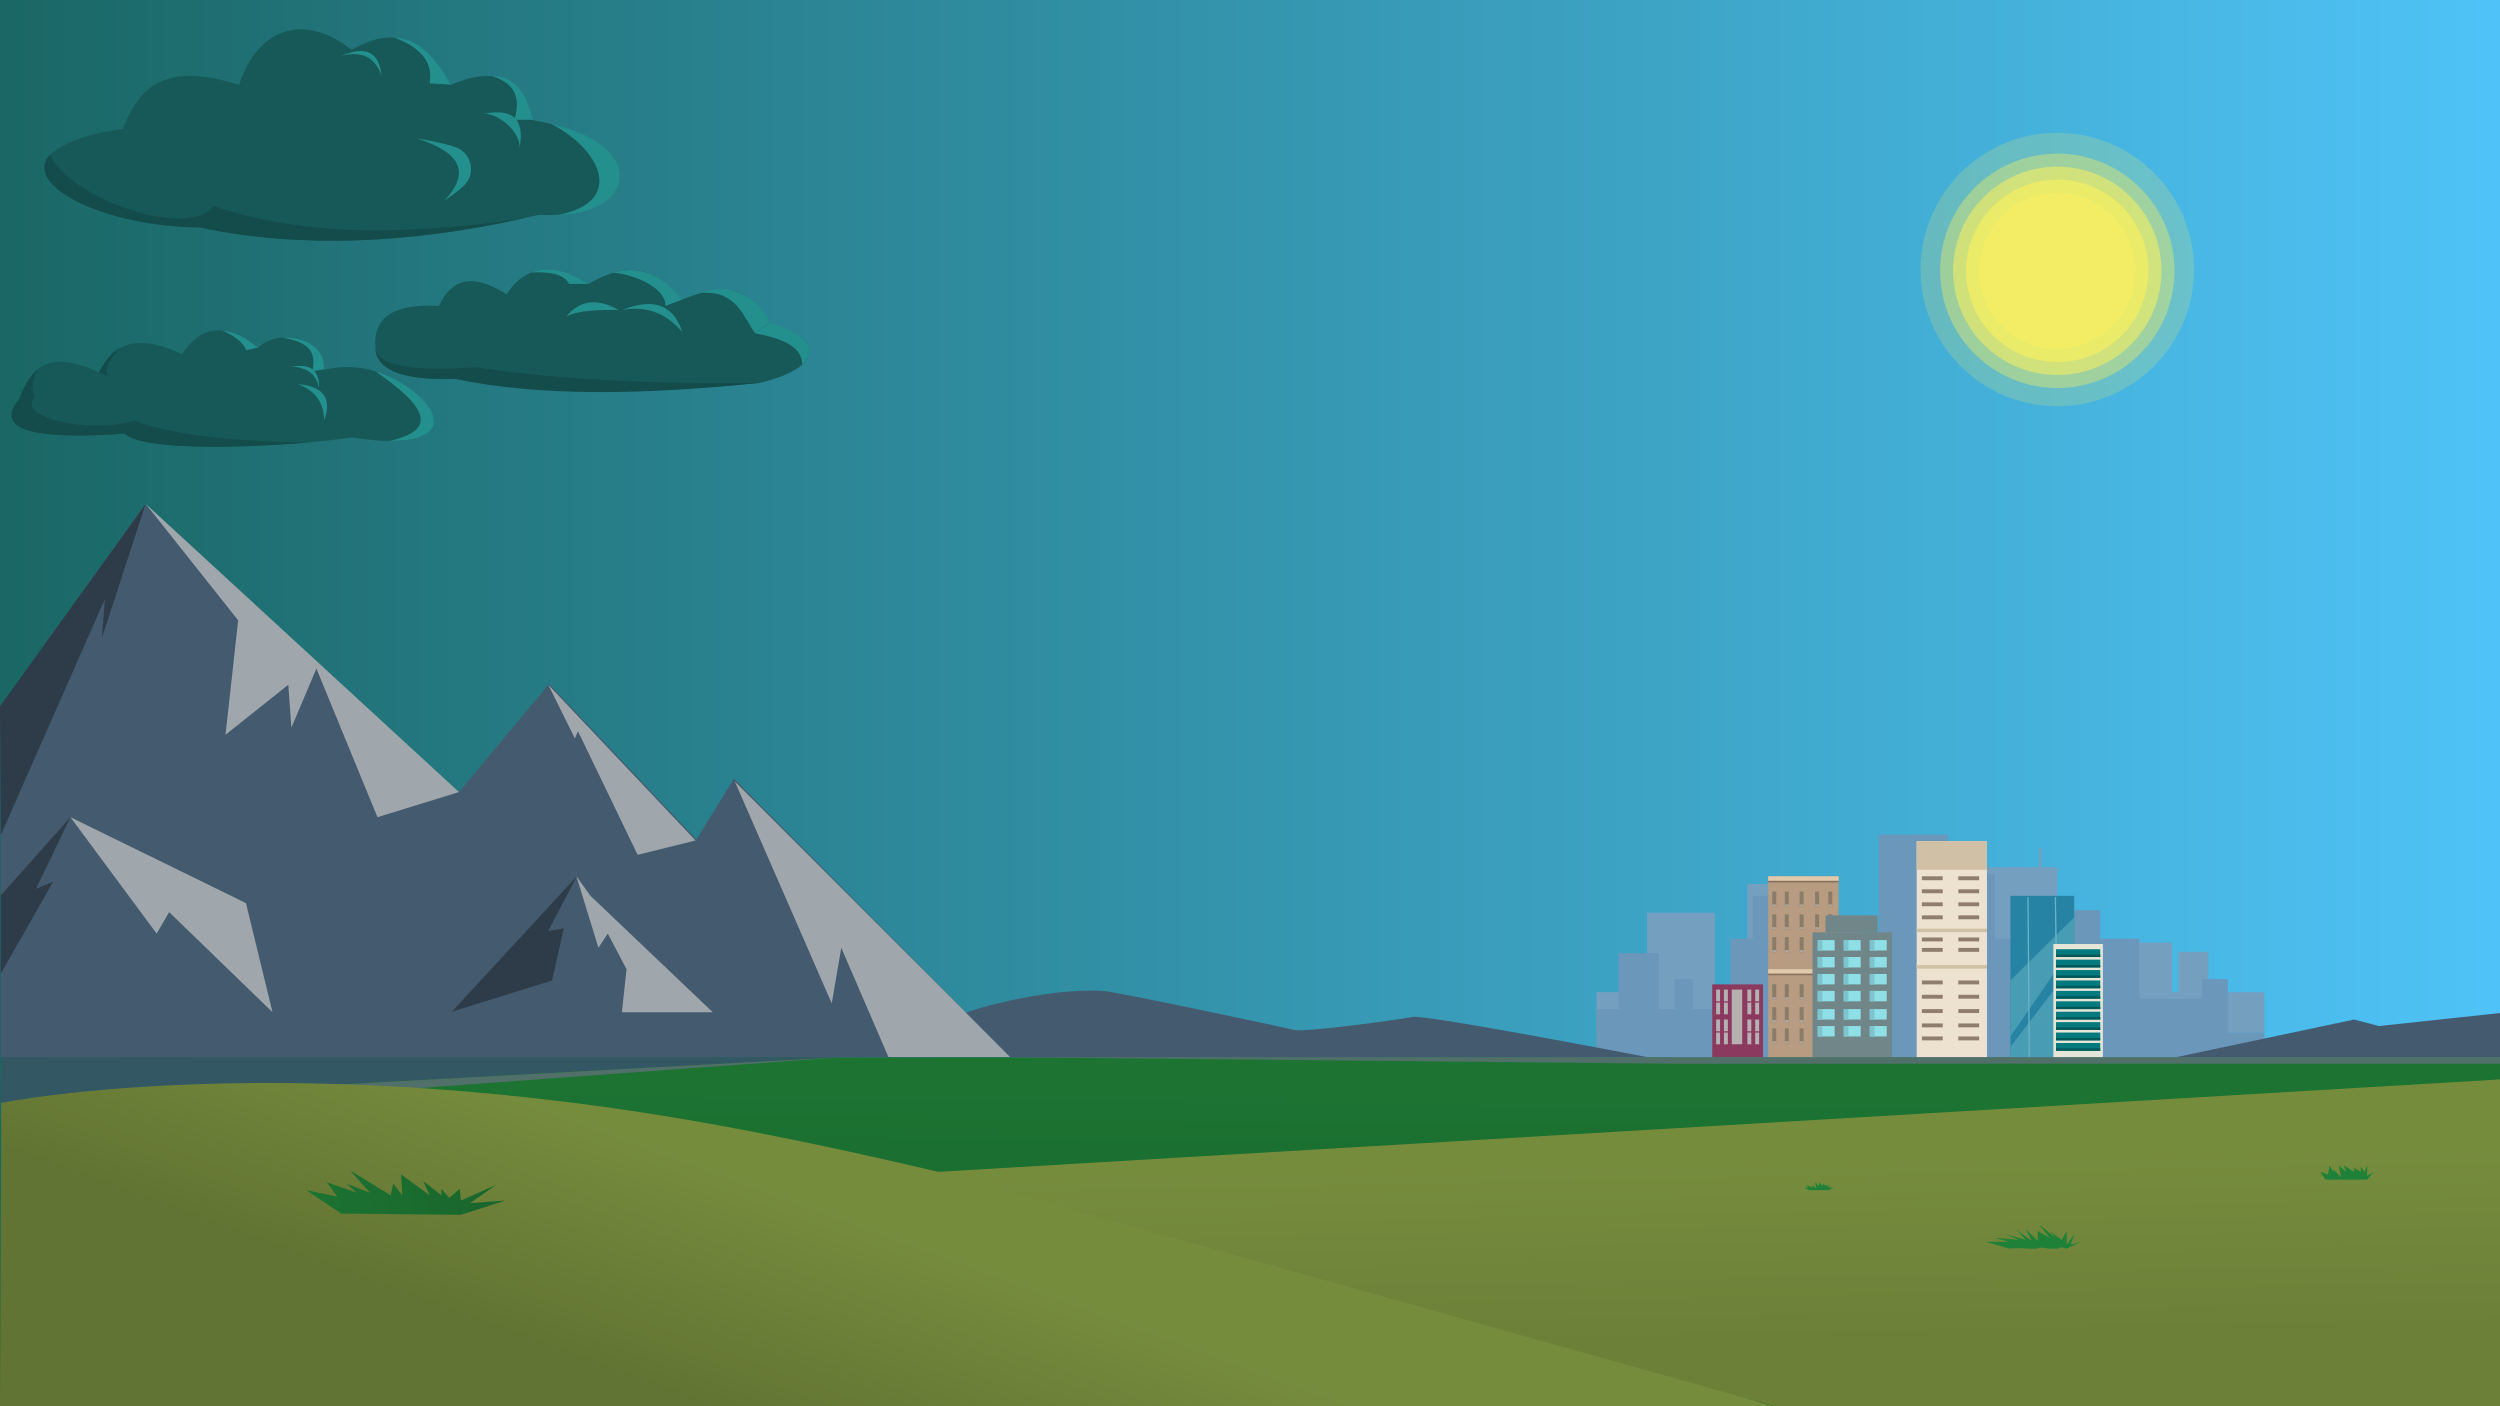 <?xml version="1.0" encoding="utf-8"?>
<!-- Generator: Adobe Illustrator 21.0.2, SVG Export Plug-In . SVG Version: 6.00 Build 0)  -->
<svg version="1.1" id="Livello_1" xmlns="http://www.w3.org/2000/svg" xmlns:xlink="http://www.w3.org/1999/xlink" x="0px" y="0px"
	 viewBox="0 0 1920 1080" style="enable-background:new 0 0 1920 1080;" xml:space="preserve">
<style type="text/css">
	.st0{fill:url(#SVGID_1_);}
	.st1{fill:url(#SVGID_2_);}
	.st2{fill:#445A6E;}
	.st3{fill:#9FA6AC;}
	.st4{fill:#2E3C49;}
	.st5{fill:#335763;}
	.st6{fill:#51706A;}
	.st7{fill:#759FBF;}
	.st8{fill:#6A97BA;}
	.st9{fill:#B89C82;}
	.st10{fill:#E1C9AC;}
	.st11{fill:#8B7C69;}
	.st12{fill:#AFA69D;}
	.st13{fill:#86705D;}
	.st14{fill:#2683A3;}
	.st15{fill:#489DB5;}
	.st16{fill:none;stroke:#6DB1C4;stroke-miterlimit:10;}
	.st17{fill:#EDE1D0;}
	.st18{fill:#D0C0A6;}
	.st19{fill:#907E6C;}
	.st20{fill:#718689;}
	.st21{fill:#8FDFE6;}
	.st22{fill:#7DC4CE;}
	.st23{fill:#8C3960;}
	.st24{fill:#B6B1B1;}
	.st25{fill:#E5E6D8;}
	.st26{fill:#027A7E;}
	.st27{fill:#015859;}
	.st28{fill:url(#SVGID_3_);}
	.st29{fill:url(#SVGID_4_);}
	.st30{fill:#F2EE66;}
	.st31{opacity:0.8;fill:#F2EE66;}
	.st32{opacity:0.6;fill:#F2EE66;}
	.st33{opacity:0.4;fill:#F2EE66;}
	.st34{opacity:0.2;fill:#F2EE66;}
	.st35{fill:none;stroke:#000000;stroke-miterlimit:10;}
	.st36{fill:#175958;}
	.st37{fill:#24908D;}
	.st38{fill:#144C4B;}
	.st39{fill:url(#SVGID_5_);}
	.st40{fill:#1F8138;}
</style>
<g>
	<linearGradient id="SVGID_1_" gradientUnits="userSpaceOnUse" x1="0" y1="540" x2="1920" y2="540">
		<stop  offset="0" style="stop-color:#1A6765"/>
		<stop  offset="1" style="stop-color:#4FC3F7"/>
	</linearGradient>
	<rect class="st0" width="1920" height="1080"/>
</g>
<linearGradient id="SVGID_2_" gradientUnits="userSpaceOnUse" x1="961.594" y1="839.91" x2="959.482" y2="1044.764">
	<stop  offset="0" style="stop-color:#1C7332"/>
	<stop  offset="1" style="stop-color:#19652C"/>
</linearGradient>
<polygon class="st1" points="1920,1080 0,1080 1,812 1921,812 "/>
<polygon class="st2" points="0.6,543 111.3,387.7 351.9,609 421.7,525.2 534.8,644.8 563.7,598 775.8,811.8 0.6,812.5 "/>
<polygon class="st3" points="564.3,600.1 776,811.8 682.3,811.8 646.1,727.9 638.8,770.6 "/>
<polygon class="st3" points="421.1,525.9 534.2,645.5 489.7,656.5 443.9,561.6 441.5,567.1 "/>
<polygon class="st3" points="111.9,387 352.5,608.3 289.9,627.6 243,513.5 223.8,558.8 221.4,525.9 173.2,564.3 182.9,476.4 "/>
<polygon class="st3" points="54.1,627.6 120.3,717 129.9,700.5 209.3,777.4 188.9,693.6 "/>
<polygon class="st3" points="453.6,688.1 547.4,777.4 477.6,777.4 481.2,744.4 466.8,717 459.6,727.9 442.7,673 "/>
<polygon class="st4" points="111.9,387 0,542.4 0.6,641.4 80.6,459.9 78.2,490.1 "/>
<polyline class="st4" points="54.1,627.6 27.7,682.6 40.9,677.1 0.6,747.7 0.6,687.7 "/>
<polygon class="st5" points="1,812 645,812 0.5,846.9 "/>
<polygon class="st6" points="645,812 1,847 0.5,859.1 "/>
<polygon class="st4" points="443,673 347,777 424,753 433,713 421,715 "/>
<g>
	<polygon class="st7" points="1739,762 1739,793 1226,793 1226,762 1265,762 1265,701 1317,701 1317,762 1342,762 1342,679 
		1358,679 1358,743 1371,743 1371,762 1405,762 1405,711 1428,711 1428,762 1448,762 1448,689 1475,689 1475,711 1491,711 1491,762 
		1526,762 1526,666 1566,666 1566,651 1568,651 1568,666 1580,666 1580,701 1612,701 1612,724 1668,724 1668,762 1673,762 1673,731 
		1696,731 1696,762 	"/>
	<polygon class="st8" points="1739,793 1739,812 1226,812 1226,775 1243,775 1243,732 1274,732 1274,775 1286,775 1286,752 
		1300,752 1300,775 1329,775 1329,721 1346,721 1346,688 1380,688 1380,721 1443,721 1443,641 1496,641 1496,671 1532,671 1532,721 
		1583,721 1583,699 1613,699 1613,721 1643,721 1643,767 1691,767 1691,752 1711,752 1711,793 	"/>
</g>
<g>
	<rect x="1358" y="673" class="st9" width="54" height="139"/>
	<rect x="1358" y="673" class="st10" width="54" height="3.5"/>
	<rect x="1358" y="744.3" class="st10" width="54" height="3.5"/>
	<g>
		<rect x="1361.1" y="684.7" class="st11" width="3.1" height="11.7"/>
		<rect x="1361.1" y="694.6" class="st12" width="3.1" height="1.7"/>
	</g>
	<g>
		<rect x="1370.7" y="684.7" class="st11" width="3.1" height="11.7"/>
		<rect x="1370.7" y="694.6" class="st12" width="3.1" height="1.7"/>
	</g>
	<g>
		<rect x="1382.1" y="684.7" class="st11" width="3.1" height="11.7"/>
		<rect x="1382.1" y="694.6" class="st12" width="3.1" height="1.7"/>
	</g>
	<g>
		<rect x="1394" y="684.7" class="st11" width="3.1" height="11.7"/>
		<rect x="1394" y="694.6" class="st12" width="3.1" height="1.7"/>
	</g>
	<g>
		<rect x="1404.1" y="684.7" class="st11" width="3.1" height="11.7"/>
		<rect x="1404.1" y="694.6" class="st12" width="3.1" height="1.7"/>
	</g>
	<g>
		<rect x="1361.1" y="702.2" class="st11" width="3.1" height="11.7"/>
		<rect x="1361.1" y="712.1" class="st12" width="3.1" height="1.7"/>
	</g>
	<g>
		<rect x="1370.7" y="702.2" class="st11" width="3.1" height="11.7"/>
		<rect x="1370.7" y="712.1" class="st12" width="3.1" height="1.7"/>
	</g>
	<g>
		<rect x="1382.1" y="702.2" class="st11" width="3.1" height="11.7"/>
		<rect x="1382.1" y="712.1" class="st12" width="3.1" height="1.7"/>
	</g>
	<g>
		<rect x="1394" y="702.2" class="st11" width="3.1" height="11.7"/>
		<rect x="1394" y="712.1" class="st12" width="3.1" height="1.7"/>
	</g>
	<g>
		<rect x="1404.1" y="702.2" class="st11" width="3.1" height="11.7"/>
		<rect x="1404.1" y="712.1" class="st12" width="3.1" height="1.7"/>
	</g>
	<g>
		<rect x="1361.1" y="719.7" class="st11" width="3.1" height="11.7"/>
		<rect x="1361.1" y="729.7" class="st12" width="3.1" height="1.7"/>
	</g>
	<g>
		<rect x="1370.7" y="719.7" class="st11" width="3.1" height="11.7"/>
		<rect x="1370.7" y="729.7" class="st12" width="3.1" height="1.7"/>
	</g>
	<g>
		<rect x="1382.1" y="719.7" class="st11" width="3.1" height="11.7"/>
		<rect x="1382.1" y="729.7" class="st12" width="3.1" height="1.7"/>
	</g>
	<g>
		<rect x="1394" y="719.7" class="st11" width="3.1" height="11.7"/>
		<rect x="1394" y="729.7" class="st12" width="3.1" height="1.7"/>
	</g>
	<g>
		<rect x="1404.1" y="719.7" class="st11" width="3.1" height="11.7"/>
		<rect x="1404.1" y="729.7" class="st12" width="3.1" height="1.7"/>
	</g>
	<g>
		<rect x="1361.1" y="755.9" class="st11" width="3.1" height="11.7"/>
		<rect x="1361.1" y="765.9" class="st12" width="3.1" height="1.7"/>
	</g>
	<g>
		<rect x="1370.7" y="755.9" class="st11" width="3.1" height="11.7"/>
		<rect x="1370.7" y="765.9" class="st12" width="3.1" height="1.7"/>
	</g>
	<g>
		<rect x="1382.1" y="755.9" class="st11" width="3.1" height="11.7"/>
		<rect x="1382.1" y="765.9" class="st12" width="3.1" height="1.7"/>
	</g>
	<g>
		<rect x="1394" y="755.9" class="st11" width="3.1" height="11.7"/>
		<rect x="1394" y="765.9" class="st12" width="3.1" height="1.7"/>
	</g>
	<g>
		<rect x="1404.1" y="755.9" class="st11" width="3.1" height="11.7"/>
		<rect x="1404.1" y="765.9" class="st12" width="3.1" height="1.7"/>
	</g>
	<g>
		<rect x="1361.1" y="773.5" class="st11" width="3.1" height="11.7"/>
		<rect x="1361.1" y="783.4" class="st12" width="3.1" height="1.7"/>
	</g>
	<g>
		<rect x="1370.7" y="773.5" class="st11" width="3.1" height="11.7"/>
		<rect x="1370.7" y="783.4" class="st12" width="3.1" height="1.7"/>
	</g>
	<g>
		<rect x="1382.1" y="773.5" class="st11" width="3.1" height="11.7"/>
		<rect x="1382.1" y="783.4" class="st12" width="3.1" height="1.7"/>
	</g>
	<g>
		<rect x="1394" y="773.5" class="st11" width="3.1" height="11.7"/>
		<rect x="1394" y="783.4" class="st12" width="3.1" height="1.7"/>
	</g>
	<g>
		<rect x="1404.1" y="773.5" class="st11" width="3.1" height="11.7"/>
		<rect x="1404.1" y="783.4" class="st12" width="3.1" height="1.7"/>
	</g>
	<g>
		<rect x="1361.1" y="789.8" class="st11" width="3.1" height="11.7"/>
		<rect x="1361.1" y="799.7" class="st12" width="3.1" height="1.7"/>
	</g>
	<g>
		<rect x="1370.7" y="789.8" class="st11" width="3.1" height="11.7"/>
		<rect x="1370.7" y="799.7" class="st12" width="3.1" height="1.7"/>
	</g>
	<g>
		<rect x="1382.1" y="789.8" class="st11" width="3.1" height="11.7"/>
		<rect x="1382.1" y="799.7" class="st12" width="3.1" height="1.7"/>
	</g>
	<g>
		<rect x="1394" y="789.8" class="st11" width="3.1" height="11.7"/>
		<rect x="1394" y="799.7" class="st12" width="3.1" height="1.7"/>
	</g>
	<g>
		<rect x="1404.1" y="789.8" class="st11" width="3.1" height="11.7"/>
		<rect x="1404.1" y="799.7" class="st12" width="3.1" height="1.7"/>
	</g>
	<rect x="1358" y="676.5" class="st13" width="54" height="1.2"/>
	<rect x="1358" y="747.8" class="st13" width="54" height="1.2"/>
</g>
<g>
	<g>
		<g>
			<rect x="1544" y="688" class="st14" width="49" height="124"/>
		</g>
		<polygon class="st15" points="1593,704.5 1544,753 1544,796 1593,725 		"/>
		<polyline class="st15" points="1544,804 1593,740 1593,812 1544,812 1544,805.1 		"/>
		<line class="st16" x1="1557.5" y1="689" x2="1558.5" y2="813"/>
	</g>
	<line class="st16" x1="1578.5" y1="689" x2="1580.5" y2="813"/>
</g>
<g>
	<rect x="1472" y="646" class="st17" width="54" height="166"/>
	<rect x="1472" y="646" class="st18" width="54" height="22"/>
	<rect x="1472" y="713.2" class="st18" width="54" height="2.7"/>
	<rect x="1472" y="741.2" class="st18" width="54" height="2.7"/>
	<rect x="1476" y="673" class="st19" width="16" height="3"/>
	<rect x="1504" y="673" class="st19" width="16" height="3"/>
	<rect x="1504" y="683" class="st19" width="16" height="3"/>
	<rect x="1504" y="693" class="st19" width="16" height="3"/>
	<rect x="1504" y="703" class="st19" width="16" height="3"/>
	<rect x="1476" y="683" class="st19" width="16" height="3"/>
	<rect x="1476" y="693" class="st19" width="16" height="3"/>
	<rect x="1476" y="703" class="st19" width="16" height="3"/>
	<rect x="1476" y="720" class="st19" width="16" height="3"/>
	<rect x="1504" y="720" class="st19" width="16" height="3"/>
	<rect x="1504" y="728" class="st19" width="16" height="3"/>
	<rect x="1476" y="728" class="st19" width="16" height="3"/>
	<rect x="1476" y="753" class="st19" width="16" height="3"/>
	<rect x="1504" y="753" class="st19" width="16" height="3"/>
	<rect x="1504" y="764" class="st19" width="16" height="3"/>
	<rect x="1504" y="775" class="st19" width="16" height="3"/>
	<rect x="1504" y="786" class="st19" width="16" height="3"/>
	<rect x="1504" y="796" class="st19" width="16" height="3"/>
	<rect x="1476" y="764" class="st19" width="16" height="3"/>
	<rect x="1476" y="775" class="st19" width="16" height="3"/>
	<rect x="1476" y="786" class="st19" width="16" height="3"/>
	<rect x="1476" y="796" class="st19" width="16" height="3"/>
</g>
<g>
	<rect x="1392" y="716" class="st20" width="61" height="96"/>
	<g>
		<rect x="1396" y="722" class="st21" width="13" height="8"/>
		<rect x="1396" y="722" class="st22" width="3.6" height="8"/>
	</g>
	<g>
		<rect x="1396" y="735" class="st21" width="13" height="8"/>
		<rect x="1396" y="735" class="st22" width="3.6" height="8"/>
	</g>
	<g>
		<rect x="1416" y="722" class="st21" width="13" height="8"/>
		<rect x="1416" y="722" class="st22" width="3.6" height="8"/>
	</g>
	<g>
		<rect x="1416" y="735" class="st21" width="13" height="8"/>
		<rect x="1416" y="735" class="st22" width="3.6" height="8"/>
	</g>
	<g>
		<rect x="1436" y="722" class="st21" width="13" height="8"/>
		<rect x="1436" y="722" class="st22" width="3.6" height="8"/>
	</g>
	<g>
		<rect x="1436" y="735" class="st21" width="13" height="8"/>
		<rect x="1436" y="735" class="st22" width="3.6" height="8"/>
	</g>
	<g>
		<rect x="1396" y="748" class="st21" width="13" height="8"/>
		<rect x="1396" y="748" class="st22" width="3.6" height="8"/>
	</g>
	<g>
		<rect x="1396" y="761" class="st21" width="13" height="8"/>
		<rect x="1396" y="761" class="st22" width="3.6" height="8"/>
	</g>
	<g>
		<rect x="1416" y="748" class="st21" width="13" height="8"/>
		<rect x="1416" y="748" class="st22" width="3.6" height="8"/>
	</g>
	<g>
		<rect x="1416" y="761" class="st21" width="13" height="8"/>
		<rect x="1416" y="761" class="st22" width="3.6" height="8"/>
	</g>
	<g>
		<rect x="1436" y="748" class="st21" width="13" height="8"/>
		<rect x="1436" y="748" class="st22" width="3.6" height="8"/>
	</g>
	<g>
		<rect x="1436" y="761" class="st21" width="13" height="8"/>
		<rect x="1436" y="761" class="st22" width="3.6" height="8"/>
	</g>
	<g>
		<rect x="1396" y="775" class="st21" width="13" height="8"/>
		<rect x="1396" y="775" class="st22" width="3.6" height="8"/>
	</g>
	<g>
		<rect x="1396" y="788" class="st21" width="13" height="8"/>
		<rect x="1396" y="788" class="st22" width="3.6" height="8"/>
	</g>
	<g>
		<rect x="1416" y="775" class="st21" width="13" height="8"/>
		<rect x="1416" y="775" class="st22" width="3.6" height="8"/>
	</g>
	<g>
		<rect x="1416" y="788" class="st21" width="13" height="8"/>
		<rect x="1416" y="788" class="st22" width="3.6" height="8"/>
	</g>
	<g>
		<rect x="1436" y="775" class="st21" width="13" height="8"/>
		<rect x="1436" y="775" class="st22" width="3.6" height="8"/>
	</g>
	<g>
		<rect x="1436" y="788" class="st21" width="13" height="8"/>
		<rect x="1436" y="788" class="st22" width="3.6" height="8"/>
	</g>
	<rect x="1402" y="703" class="st20" width="40" height="13"/>
</g>
<g>
	<rect x="1315" y="756" class="st23" width="39" height="56"/>
	<rect x="1318" y="760" class="st24" width="3" height="9"/>
	<rect x="1324" y="760" class="st24" width="3" height="9"/>
	<rect x="1342" y="760" class="st24" width="3" height="9"/>
	<rect x="1348" y="760" class="st24" width="3" height="9"/>
	<rect x="1318" y="770" class="st24" width="3" height="9"/>
	<rect x="1324" y="770" class="st24" width="3" height="9"/>
	<rect x="1342" y="770" class="st24" width="3" height="9"/>
	<rect x="1348" y="770" class="st24" width="3" height="9"/>
	<rect x="1318" y="783" class="st24" width="3" height="9"/>
	<rect x="1324" y="783" class="st24" width="3" height="9"/>
	<rect x="1342" y="783" class="st24" width="3" height="9"/>
	<rect x="1348" y="783" class="st24" width="3" height="9"/>
	<rect x="1318" y="793" class="st24" width="3" height="9"/>
	<rect x="1324" y="793" class="st24" width="3" height="9"/>
	<rect x="1342" y="793" class="st24" width="3" height="9"/>
	<rect x="1348" y="793" class="st24" width="3" height="9"/>
	<rect x="1330" y="760" class="st24" width="8" height="42"/>
</g>
<g>
	<rect x="1577" y="725" class="st25" width="38" height="87"/>
	<g>
		<rect x="1579" y="729" class="st26" width="34" height="6"/>
		<rect x="1579" y="733.1" class="st27" width="34" height="1.9"/>
	</g>
	<g>
		<rect x="1579" y="737" class="st26" width="34" height="6"/>
		<rect x="1579" y="741.1" class="st27" width="34" height="1.9"/>
	</g>
	<g>
		<rect x="1579" y="745" class="st26" width="34" height="6"/>
		<rect x="1579" y="749.1" class="st27" width="34" height="1.9"/>
	</g>
	<g>
		<rect x="1579" y="753" class="st26" width="34" height="6"/>
		<rect x="1579" y="757.1" class="st27" width="34" height="1.9"/>
	</g>
	<g>
		<rect x="1579" y="761" class="st26" width="34" height="6"/>
		<rect x="1579" y="765.1" class="st27" width="34" height="1.9"/>
	</g>
	<g>
		<rect x="1579" y="769" class="st26" width="34" height="6"/>
		<rect x="1579" y="773.1" class="st27" width="34" height="1.9"/>
	</g>
	<g>
		<rect x="1579" y="777" class="st26" width="34" height="6"/>
		<rect x="1579" y="781.1" class="st27" width="34" height="1.9"/>
	</g>
	<g>
		<rect x="1579" y="785" class="st26" width="34" height="6"/>
		<rect x="1579" y="789.1" class="st27" width="34" height="1.9"/>
	</g>
	<g>
		<rect x="1579" y="793" class="st26" width="34" height="6"/>
		<rect x="1579" y="797.1" class="st27" width="34" height="1.9"/>
	</g>
	<g>
		<rect x="1579" y="801" class="st26" width="34" height="6"/>
		<rect x="1579" y="805.1" class="st27" width="34" height="1.9"/>
	</g>
</g>
<path class="st2" d="M742.2,778c-4.2-0.1,57.8-19.6,104.8-17c10.2,0.6,139,28,147,30s81-8,91-10s180.6,31,180.6,31H776L742.2,778z"
	/>
<polygon class="st2" points="1920,778 1827,788 1808,783 1670.9,812 1921,812 "/>
<polygon class="st6" points="1921,816.9 1289,817 776,812 1472,812 1921,812 "/>
<linearGradient id="SVGID_3_" gradientUnits="userSpaceOnUse" x1="689.082" y1="943.653" x2="627.717" y2="1111.012">
	<stop  offset="0" style="stop-color:#768C3D"/>
	<stop  offset="1" style="stop-color:#627433"/>
</linearGradient>
<path class="st28" d="M1,847c0,0,203.2-41.3,521,12c322.7,54.2,840.6,223.1,840.6,221H0L1,847z"/>
<linearGradient id="SVGID_4_" gradientUnits="userSpaceOnUse" x1="1320.513" y1="890.389" x2="1323.303" y2="1031.281">
	<stop  offset="0" style="stop-color:#768C3D"/>
	<stop  offset="1" style="stop-color:#6C8038"/>
</linearGradient>
<polygon class="st29" points="720,900 1920,829 1920,1080 1363,1080 "/>
<g>
	<g>
		<circle class="st30" cx="1580" cy="208" r="60"/>
		<circle class="st31" cx="1580" cy="208" r="70"/>
		<circle class="st32" cx="1580" cy="208" r="80"/>
	</g>
	<circle class="st33" cx="1580" cy="208" r="90"/>
	<circle class="st34" cx="1580" cy="207" r="105"/>
</g>
<g>
	<g>
		<path class="st36" d="M15.2,306c-23.2,26.1,20,31.5,80.5,27c15,15,121.1,10.9,174.2,3c47,7,65.7-0.5,62.8-16
			c-13.3-22.9-44.5-45.1-84-36c2.3-22.3-34.1-33.4-50.4-17c-24.6-19.1-44.1-17.6-58.4,5c-36.3-17-53.8-7-63.7,14
			C34.1,266.8,23.3,284.9,15.2,306z"/>
	</g>
	<path class="st37" d="M216.9,259.2c19.7,3.7,26.2,10,23.1,25.8l8.7-1.3C250.1,267.8,234.5,258.4,216.9,259.2z"/>
	<path class="st37" d="M288,285c41,28,47.8,45.4,11.3,53.6c5.8,0.1,11.3-0.3,16.2-1.1C355,330,320.8,294.9,288,285z"/>
	<path class="st37" d="M224,281.6c15.6-2.8,21.4,3.8,21,16.4C243,287.4,235.9,282.1,224,281.6z"/>
	<path class="st37" d="M228.6,295.1c19.7,1.4,26.5,10.6,20.4,27.7C248.6,308.8,241.8,299.6,228.6,295.1z"/>
	<path class="st37" d="M170.9,254c8.8,3.5,16.7,9.6,18.1,15l9-2C189.9,260.1,181,255,170.9,254z"/>
	<path class="st38" d="M92.2,267.2C86.4,270.1,81,276.4,76,286l7,3C79.5,283.6,83.9,276,92.2,267.2z"/>
	<path class="st38" d="M28.6,283.8c-3.6,8.2-5,15.5-1.6,21.2l-12,1C17.8,297.7,22,290,28.6,283.8z"/>
	<path class="st38" d="M103,323c-34,11-92-3-76-18l-12,1c-23.6,28.4,25,31,81,27L103,323z"/>
	<path class="st38" d="M237.1,339.8C182.4,339,134.8,334.9,103,323l-7,10C107,345,176,345,237.1,339.8z"/>
</g>
<g>
	<path class="st36" d="M94.4,99c-21.7,2.8-40.8,8-54.4,18.4c-6.8,5.2-7.5,15.1-1.8,21.4c20.4,22.2,60.2,33.6,116.8,35.9
		c85.8,17.6,172.2,10.9,258.8-9.7c81.1,3.9,85.7-57.8-5.6-72.9c-7.4-31.9-27.5-42.1-62.6-26.6c-14.8-30.1-37.2-49.1-75.6-27.3
		c-35.1-27.8-71.5-18.4-86.4,26.9C136.7,50.7,109.6,57.8,94.4,99z"/>
	<path class="st37" d="M320.1,106.3c36,11.3,40.3,27.7,21,48c5.1-3.5,10.1-7.2,14.6-11.2c10.4-9.2,6.8-26.2-6.5-30.3
		C340.6,110,330.7,108,320.1,106.3z"/>
	<path class="st37" d="M302.7,28.8c23.3,8.7,29.5,21,27.3,35.2l16,1C334,42.4,319.8,29.2,302.7,28.8z"/>
	<path class="st37" d="M378.1,58.5c17,5.3,22.2,16.5,16.9,33.5h14C404.7,71.3,394.4,58.1,378.1,58.5z"/>
	<path class="st37" d="M423.2,95.1C462,115,480,155,429,165c58.5-1.5,66.1-50.7,1.1-68L423.2,95.1z"/>
	<path class="st37" d="M262,43c18.8-8.2,29.1-3.2,31,15C288.3,45.4,279.6,38.3,262,43z"/>
	<path class="st37" d="M372,87.3c22.9-4.3,30.8,5.3,27.1,25.7C399.1,100.8,383.2,87.5,372,87.3z"/>
	<path class="st38" d="M154.5,175l9.5-17c68.6,24,150.2,22.5,236.6,10C314.7,186.6,232.2,191.2,154.5,175z"/>
	<path class="st38" d="M164,158c-20,27-112-7-125.6-39.1c-22.3,23.5,43.4,55.9,116.7,55.8L164,158z"/>
</g>
<g>
	<path class="st36" d="M289,272c7.1,15.6,30.1,20.1,61,19c65.6,13.3,147.4,10.5,234,3c49.3-12.3,48.5-33.9,7-46
		c-13.4-26.7-33.5-31.8-67-18c-21-23.5-39.4-30.8-72-12c-28.3-17.3-48.9-13.6-63,8c-27.7-17.8-42.8-10.3-52,9
		C301.5,232.9,284,244.2,289,272z"/>
	<path class="st37" d="M539,225c27-2,32,19,41,31l11-8C580.9,222.5,554.5,218.2,539,225z"/>
	<path class="st37" d="M580,256c15.2,2.9,36,8,36.2,24c17.8-16-12.3-29.6-25.2-32L580,256z"/>
	<path class="st37" d="M471,209.4c18,1.6,41,12.6,40,25.6l13-5C508.1,210.4,490.5,203.5,471,209.4z"/>
	<path class="st37" d="M478,238c24.3-9.7,39.4-3.6,46,17C512.1,241,497,234.5,478,238z"/>
	<path class="st37" d="M475,238c-16.3-9.2-29.6-7.6-40,5C444.8,238.1,460,238,475,238z"/>
	<path class="st37" d="M452,218c-15.3-9.5-30.1-14.2-44.1-8.7c15.3-0.9,25.6,1.7,29.1,8.7H452z"/>
	<path class="st38" d="M584,294c-80.5,1-154.8-2.2-219-12l-15,9C415,305,498,303,584,294z"/>
	<path class="st38" d="M288.3,267.1c1.5,13.2,25.9,18.6,76.7,14.9l-15,9C315.4,291.9,289,287,288.3,267.1z"/>
</g>
<linearGradient id="SVGID_5_" gradientUnits="userSpaceOnUse" x1="235" y1="916" x2="388" y2="916">
	<stop  offset="0" style="stop-color:#1C7332"/>
	<stop  offset="1" style="stop-color:#19652C"/>
</linearGradient>
<polygon class="st39" points="235,914 262,932 354,933 388,922 361,924 381,910 354,922 353,913 345,920 339,913 339,918 325,907 
	330,918 308,902 309,918 302,909 300,918 269,899 284,916 266,909 274,916 251,908 259,919 "/>
<path class="st40" d="M1543.4,959c4.8-0.5,9.4-0.6,13.8,0h6.9c2.4-1.2,5.7-0.8,9.2,0h7.7c1.1-1.8,3.7-0.8,6.1,0l10.8-5.3l-7.7,2.3
	l3.1-8.4l-6.1,8.4v-10.6l-3.8,6.8l-9.2-6.8l4.6,5.3l-13.1-10.6l8.5,10.6l-9.2-5.3v7.6l-9.2-9.1l4.6,9.1l-11.5-8.4l6.9,7.6l-16.1-4.6
	l10.8,4.6l-18.4-1.5l10.8,3H1525L1543.4,959z"/>
<polygon class="st40" points="1389,914 1405,914 1408,912 1405,912 1405,910 1404,912 1403,909 1403,911 1400,909 1400,911 
	1397,908 1397,911 1394,908 1395,913 1392,910 1392,912 1387,910 1389,912 1386,912 "/>
<polygon class="st40" points="1786,906 1818,906 1823,900 1818,903 1818,895 1816,900 1813,896 1813,900 1808,897 1808,900 
	1800,895 1802,900 1796,895 1798,904 1792,898 1792,900 1789,895 1788,902 1782,900 "/>
</svg>
